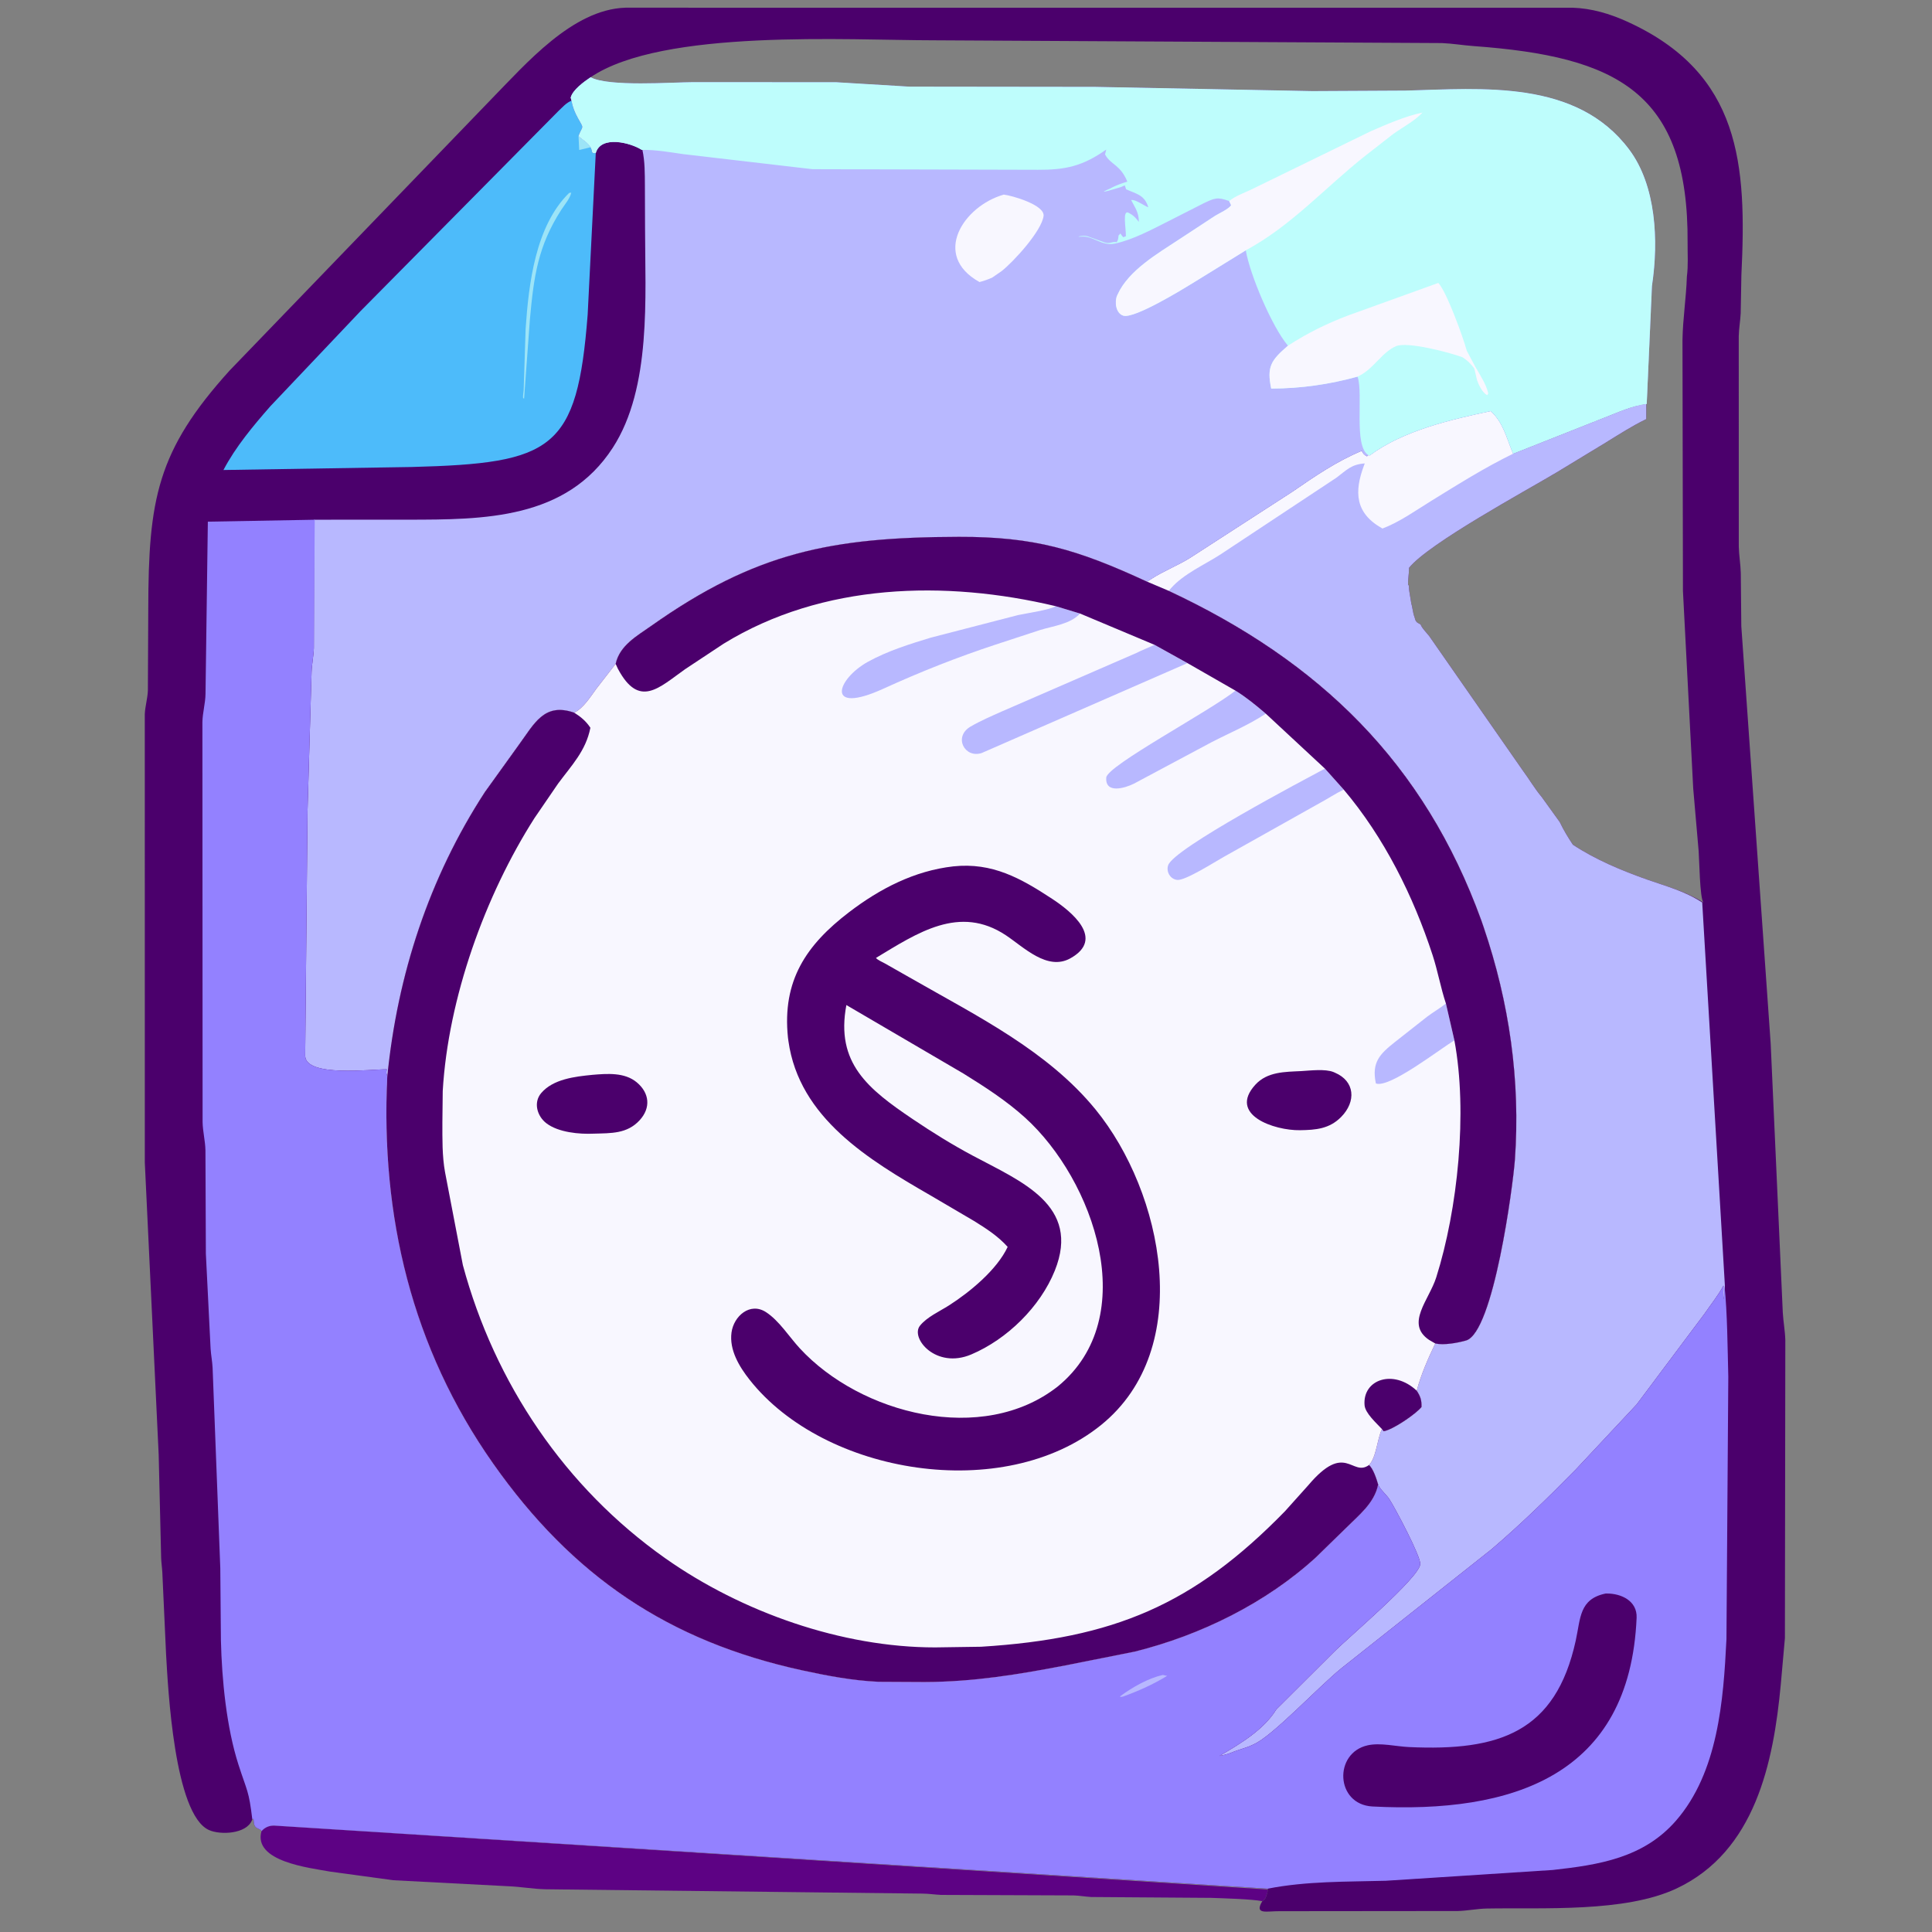 <?xml version="1.0" encoding="utf-8" ?>
<svg xmlns="http://www.w3.org/2000/svg" xmlns:xlink="http://www.w3.org/1999/xlink" width="512" height="512">
	<rect width="100%" height="100%" fill="#808080" stroke="none"/>
	<path fill="#5D0284" d="M69.294 485.266C70.218 484.274 71.247 483.796 72.625 483.795L335.98 500.731C335.923 501.236 335.941 501.613 335.623 502.25L335.569 502.484C335.404 503.148 335.08 503.45 334.528 503.823C331.455 503.267 324.572 503.082 320.98 502.954L289.193 502.727C287.623 502.646 286.07 502.347 284.5 502.305L249.38 502.171C247.746 502.093 246.127 501.84 244.489 501.825L144.486 500.674C141.231 500.594 138.033 500.006 134.794 499.877L104.226 498.279L87.5 495.998C81.904 494.976 67.026 493.325 69.294 485.266Z"/>
	<path fill="#4B006C" d="M66.864 482.154L66.78 482.373C65.281 486.06 58.409 486.325 55.4 484.989C46.136 480.875 44.518 447.067 44.016 438.468L43.014 416.625C42.946 415.359 42.743 414.117 42.705 412.845L42.053 385.5L38.378 308.099L38.371 189.25C38.456 187.174 39.115 185.12 39.191 182.959L39.294 161.3C39.345 132.321 41.601 119.465 60.892 98.149L130.254 26.227C139.348 16.938 151.713 2.503 165.705 2.041L416.777 2.046C421.815 2.214 426.617 3.638 431.201 5.72C461.432 19.447 462.907 43.661 461.485 72.899L461.301 83C461.209 85.039 460.824 87.01 460.786 89.079L460.797 144.885C460.853 147.22 461.263 149.505 461.327 151.843L461.464 165.952L469.249 276.556L472.459 347.875C472.603 350.305 473.058 352.687 473.13 355.157L473.019 434.131L471.932 446.337C469.997 467.118 465.157 490.677 444.258 500.488C430.628 506.886 408.779 505.504 394.038 505.78C391.434 505.828 388.919 506.376 386.308 506.439L339.118 506.485C335.755 506.436 332.291 507.532 334.528 503.823C335.08 503.45 335.404 503.148 335.569 502.484L335.623 502.25C335.941 501.613 335.923 501.236 335.98 500.516L72.625 483.795C71.247 483.796 70.218 484.274 69.294 485.266C69.043 484.904 69.167 484.98 68.825 484.813L67.954 484.375C67.181 483.81 67.28 482.86 67.18 482L66.864 482.154ZM156.524 20.466C161.199 23.047 178.209 21.78 183.687 21.772L221.653 21.794L241.031 22.964L290.25 23.023L347.796 24.14L372.448 24.012C392.894 23.459 417.787 21.003 431.746 39.612C438.931 49.191 439.547 63.831 437.839 75.426L437.789 75.73L436.273 107.051L436.267 111.071C432.51 112.886 429.053 115.124 425.507 117.308L412.5 125.203C404.566 129.957 378.552 144.034 373.393 150.5L373.398 150.908C373.371 152.218 373.131 153.473 373.142 154.875L373.377 155.25C373.368 156.165 373.48 156.763 373.627 157.625L373.877 159.125C373.981 159.619 373.954 159.878 374.127 160.375L374.578 162.624C374.647 163.007 374.776 163.265 374.892 163.625L375.01 164.069C375.152 164.54 375.277 164.691 375.625 165.017L376.472 165.501C376.868 166.551 378.025 167.632 378.719 168.521L403.522 204.146C405.242 206.466 406.704 208.999 408.563 211.213L413.357 217.868C414.382 220.037 415.516 221.861 416.826 223.858C422.92 227.871 429.735 230.7 436.591 233.125C441.846 234.984 446.374 236.102 451.423 239.167C450.453 238.022 450.341 227.739 450.159 225.543L448.721 208.972L445.997 156.572L445.875 90.107C445.963 84.458 446.862 78.961 447.04 73.286C447.426 70.44 447.209 67.289 447.23 64.395C447.513 24.333 428.455 14.985 390.532 12.21C387.722 12.005 384.909 11.527 382.102 11.412L247.414 10.68C224.987 10.675 175.574 7.564 156.524 20.466Z"/>
	<path fill="#4DBBFA" d="M157.885 40.574L155.739 83.366C152.956 119.264 146.556 122.774 109.125 123.76L59.215 124.557C62.429 118.427 67.091 112.863 71.631 107.675L95.553 82.436L147.955 29.454C149.042 28.448 150.055 27.218 151.462 26.684C151.799 28.438 152.352 29.822 153.224 31.375C154.903 34.365 154.468 33.089 153.315 36.052C154.408 37.11 155.637 37.599 156.505 39.02L156.669 39.343C157.064 40.212 156.612 40.641 157.885 40.574Z"/>
	<path fill="#9CE4F7" d="M153.315 36.052C154.408 37.11 155.637 37.599 156.505 39.02L153.491 39.751L153.315 36.052Z"/>
	<path fill="#9CE4F7" d="M150.83 51.125L151.389 51.048C151.109 52.534 149.577 54.312 148.736 55.619C142.582 65.183 141.463 73.212 140.438 84.557L138.893 105.625L138.63 105.5C138.53 104.933 138.744 103.999 138.776 103.403L139.295 87.152C140.111 75.146 141.906 59.851 150.83 51.125Z"/>
	<path fill="#B8B8FF" d="M400.995 120.24L425.133 110.686C428.817 109.278 432.328 107.573 436.273 107.051L436.267 111.071C432.51 112.886 429.053 115.124 425.507 117.308L412.5 125.203C404.566 129.957 378.552 144.034 373.393 150.5L373.398 150.908C373.371 152.218 373.131 153.473 373.142 154.875L373.377 155.25C373.368 156.165 373.48 156.763 373.627 157.625L373.877 159.125C373.981 159.619 373.954 159.878 374.127 160.375L374.578 162.624C374.647 163.007 374.776 163.265 374.892 163.625L375.01 164.069C375.152 164.54 375.277 164.691 375.625 165.017L376.472 165.501C376.868 166.551 378.025 167.632 378.719 168.521L403.522 204.146C405.242 206.466 406.704 208.999 408.563 211.213L413.357 217.868C414.382 220.037 415.516 221.861 416.826 223.858C422.92 227.871 429.735 230.7 436.591 233.125C441.846 234.984 446.374 236.102 451.106 239.167L457.116 340.733L456.875 344.319C456.601 343.183 456.741 341.845 456.75 340.676C455.265 343.41 453.439 345.639 451.688 348.189L433.723 372.193L417.587 389.442C410.347 396.797 403.063 403.926 395.204 410.625L355.455 442.124C349.419 447.004 337.103 460.211 332.251 462.251L331.883 462.439C331.242 462.761 330.439 463.058 329.751 463.251L327.869 463.884C326.737 464.261 325.69 464.8 324.525 465.04L323.17 465.345C328.568 462.182 334.895 458.457 338.249 452.999L353.499 437.805C357.151 434.091 375.918 418.294 376.381 414.562C376.624 412.608 369.693 399.599 368.195 397.289C367.423 396.1 365.608 394.591 365.219 393.392C364.846 392.069 363.889 389.088 362.786 388.258C364.773 386.246 364.945 381.342 366.238 378.727L366.682 379.298C369.171 378.905 375.358 374.623 376.714 372.875C376.764 371.05 376.451 370.086 375.453 368.557C376.506 364.458 378.514 359.851 380.364 356.041C382.672 356.541 386.221 355.895 388.5 355.254C395.815 353.198 400.988 313.979 401.464 307.358C402.971 286.363 399.972 265.648 393.203 245.766L392.576 243.936C377.445 202.205 349.762 175.313 309.73 156.585L304.006 154.161L305.125 153.44C308.367 151.318 312.141 149.907 315.463 147.811L342.481 130.343C348.435 126.247 354.185 122.285 360.875 119.5C361.264 120.298 361.484 120.508 362.253 120.952L362.661 120.626L362.994 120.698C371.885 114.074 384.48 111.195 395.061 108.939C398.33 111.936 399.187 115.849 400.802 119.778L400.995 120.24Z"/>
	<path fill="#F8F7FF" d="M362.994 120.698C371.885 114.074 384.48 111.195 395.061 108.939C398.33 111.936 399.187 115.849 400.802 119.778L400.995 120.24C393.523 123.875 386.441 128.333 379.373 132.692C375.252 135.234 370.887 138.362 366.37 140.066C359.103 136.024 358.816 130.383 361.511 123.245L361.683 122.812C358.123 123.047 356.904 124.538 354.183 126.586L323.414 146.949C319.144 149.706 313.732 152.049 310.327 155.877L309.73 156.585L304.006 154.161L305.125 153.44C308.367 151.318 312.141 149.907 315.463 147.811L342.481 130.343C348.435 126.247 354.185 122.285 360.875 119.5C361.264 120.298 361.484 120.508 362.253 120.952L362.661 120.626L362.994 120.698Z"/>
	<path fill="#B8B8FF" d="M156.524 20.466C161.199 23.047 178.209 21.78 183.687 21.772L221.653 21.794L241.031 22.964L290.25 23.023L347.796 24.14L372.448 24.012C392.894 23.459 417.787 21.003 431.746 39.612C438.931 49.191 439.547 63.831 437.839 75.426L437.789 75.73L436.394 107.051C432.328 107.573 428.817 109.278 425.133 110.686L400.995 120.24L400.802 119.778C399.187 115.849 398.33 111.936 395.061 108.939C384.48 111.195 371.885 114.074 362.994 120.698L362.661 120.626L362.253 120.952C361.484 120.508 361.264 120.298 360.875 119.5C354.185 122.285 348.435 126.247 342.481 130.343L315.463 147.811C312.141 149.907 308.367 151.318 305.125 153.44L304.006 154.161C285.374 145.543 274.097 142.224 254.106 142.27C220.313 142.347 200.18 146.367 172.627 165.83C168.819 168.52 164.215 171.028 163.153 175.933L158.032 182.53C156.45 184.688 154.623 187.65 152.18 188.87C144.135 186.074 141.586 191.834 137.375 197.553L128.517 209.875C113.723 232.594 105.305 258.361 102.692 285.295C102.469 284.748 102.328 284.416 102.422 283.818L102.5 283.375C98.514 283.327 80.963 285.552 80.875 279.764L81.496 215.045L82.57 178.125C82.639 175.984 83.109 173.859 83.177 171.75L83.237 137.73L108.024 137.721C128.163 137.701 150.066 137.698 162.401 118.644C172.699 102.737 170.956 78.606 170.945 60.437L170.905 49.159C170.879 45.998 170.923 42.829 170.243 39.724C167.072 37.791 159.214 35.803 157.885 40.574C156.612 40.641 157.064 40.212 156.669 39.343L156.505 39.02C155.637 37.599 154.408 37.11 153.315 36.052C154.468 33.089 154.903 34.365 153.224 31.375C152.352 29.822 151.799 28.438 151.462 26.684L151.236 25.875C151.763 23.785 154.795 21.639 156.524 20.466Z"/>
	<path fill="#F8F7FF" d="M266.006 51.572C268.063 51.789 276.952 54.299 276.557 57.25C276.024 61.234 268.633 69.345 265.426 71.853L262.935 73.573C261.816 74.068 260.768 74.442 259.581 74.745C246.789 67.653 255.354 54.593 266.006 51.572Z"/>
	<path fill="#BEFDFC" d="M156.524 20.466C161.199 23.047 178.209 21.78 183.687 21.772L221.653 21.794L241.031 22.964L290.25 23.023L347.796 24.14L372.448 24.012C392.894 23.459 417.787 21.003 431.746 39.612C438.931 49.191 439.547 63.831 437.839 75.426L437.789 75.73L436.394 107.051C432.328 107.573 428.817 109.278 425.133 110.686L400.995 120.24L400.802 119.778C399.187 115.849 398.33 111.936 395.061 108.939C384.48 111.195 371.885 114.074 362.994 120.698L362.661 120.626C358.644 118.265 361.359 104.413 359.768 99.809C352.281 101.878 344.648 102.966 336.884 102.972C335.695 97.236 336.768 95.526 341.326 91.618C337.065 86.609 331.18 72.606 330.147 66.338L316.125 74.993C313.333 76.714 300.603 84.515 297.711 83.656C295.674 83.05 295.33 79.951 296.056 78.311L296.201 78C299.111 71.634 306.813 67.19 312.492 63.443L322.022 57.192C323.042 56.555 325.765 55.33 326.256 54.375L325.752 53.285C322.716 52.182 321.996 52.422 318.979 53.873L309.439 58.725C305.09 60.903 300.258 63.531 295.475 64.551C291.965 65.299 289.662 62.432 286.603 62.708C284.556 62.893 287.093 62.245 288.185 62.609L292.75 64.25C294.097 64.684 294.616 64.03 295.681 64.148L295.938 64.188C296.332 63.59 296.361 63.11 296.42 62.419L296.92 61.877C297.141 62.233 297.371 62.541 297.643 62.86L298.365 62.617C298.42 60.381 297.364 55.438 299.139 56.411L299.5 56.625C300.572 57.219 301.053 57.852 301.81 58.804C301.803 56.253 300.822 55.089 299.774 53.038C300.719 52.694 303.23 54.536 304.306 54.931L304.191 54.558C303.142 51.556 300.873 51.302 298.431 50.16L298.082 49.125L297.173 49.532C296.96 49.587 290.322 51.704 293.342 50.331L294.125 50C295.181 49.402 296.478 48.875 297.625 48.492L298.75 48.125C296.888 43.568 294.316 43.694 292.845 40.921L293.172 39.628C286.923 44.054 282.289 45.035 275.027 44.995L215.314 44.838L181.025 40.841C177.36 40.306 173.726 39.662 170.011 39.724C167.072 37.791 159.214 35.803 157.885 40.574C156.612 40.641 157.064 40.212 156.669 39.343L156.505 39.02C155.637 37.599 154.408 37.11 153.315 36.052C154.468 33.089 154.903 34.365 153.224 31.375C152.352 29.822 151.799 28.438 151.462 26.684L151.236 25.875C151.763 23.785 154.795 21.639 156.524 20.466Z"/>
	<path fill="#F8F7FF" d="M341.326 91.618C346.29 88.359 351.685 85.71 357.238 83.609L381.168 74.98C383.292 77.154 387.75 89.332 388.709 92.953L390.919 97.097C392.203 99.356 393.802 101.703 394.406 104.25L394.125 104.73C392.914 104.144 391.88 102.038 391.441 100.776L390.926 98.601C390.866 98.259 390.776 97.938 390.671 97.609C389.686 96.333 388.935 95.532 387.568 94.676C384.315 93.438 372.992 90.462 369.983 91.731C366.301 93.285 364.028 97.696 360.274 99.557L359.768 99.809C352.281 101.878 344.648 102.966 336.884 102.972C335.695 97.236 336.768 95.526 341.326 91.618Z"/>
	<path fill="#F8F7FF" d="M325.752 53.285C327.311 51.934 329.722 51.141 331.583 50.233L363.2 34.807C367.475 32.945 372.442 30.774 376.999 29.82C374.725 32.199 371.79 33.653 369.141 35.567L361.75 41.332C351.164 49.716 342.238 59.831 330.147 66.338L316.125 74.993C313.333 76.714 300.603 84.515 297.711 83.656C295.674 83.05 295.33 79.951 296.056 78.311L296.201 78C299.111 71.634 306.813 67.19 312.492 63.443L322.022 57.192C323.042 56.555 325.765 55.33 326.256 54.375L325.752 53.285Z"/>
	<path fill="#9381FF" d="M66.864 482.154C65.944 474.4 65.487 474.787 63.192 467.644C60.031 457.808 58.785 445.187 58.545 434.68L58.379 415.531L56.343 362.5C56.26 360.798 55.92 359.125 55.812 357.428L54.556 332.225L54.445 304.873C54.395 302.317 53.739 299.905 53.689 297.362L53.638 191.412C53.68 188.85 54.428 186.417 54.463 183.891L55.082 138.248L83.409 137.735L83.177 171.75C83.109 173.859 82.639 175.984 82.57 178.125L81.496 215.045L80.875 279.764C80.963 285.552 98.514 283.327 102.5 283.375L102.422 283.818C102.328 284.416 102.469 284.748 102.692 285.295C100.856 322.2 109.09 357.145 130.671 387.823C151.755 417.793 177.246 434.95 212.565 442.652C219.142 444.086 226.017 445.383 232.75 445.688L245.031 445.752C257.97 445.704 269.644 443.794 282.375 441.346L300.724 437.693C318.182 433.354 335.563 424.8 348.805 412.644L356.644 404.991C360.027 401.609 364.273 398.34 365.219 393.392C365.608 394.591 367.423 396.1 368.195 397.289C369.693 399.599 376.624 412.608 376.381 414.562C375.918 418.294 357.151 434.091 353.499 437.805L338.249 452.999C334.895 458.457 328.568 462.182 323.17 465.345L324.525 465.04C325.69 464.8 326.737 464.261 327.869 463.884L329.751 463.251C330.439 463.058 331.242 462.761 331.883 462.439L332.251 462.251C337.103 460.211 349.419 447.004 355.455 442.124L395.204 410.625C403.063 403.926 410.347 396.797 417.587 389.442L433.723 372.193L451.688 348.189C453.439 345.639 455.265 343.41 456.75 340.676C456.741 341.845 456.601 343.183 456.875 344.319L457.019 340.733C457.777 348.108 457.812 357.136 458.017 364.819L457.528 434.369C456.732 450.597 455.32 469.694 444.132 482.524C435.556 492.359 423.767 494.21 411.51 495.562L367.256 498.422C356.796 498.709 346.294 498.492 335.98 500.516L72.625 483.795C71.247 483.796 70.218 484.274 69.294 485.266C69.043 484.904 69.167 484.98 68.825 484.813L67.954 484.375C67.181 483.81 67.28 482.86 67.18 482L66.864 482.154Z"/>
	<path fill="#B8B8FF" d="M308.163 443.875L309.3 444.125C305.63 446.374 301.664 448.143 297.625 449.604C297.372 449.669 297.08 449.678 296.82 449.707L296.939 449.469C300.101 447.13 304.316 444.74 308.163 443.875Z"/>
	<path fill="#4B006C" d="M425.486 422.306L425.726 422.296C429.716 422.26 433.906 424.299 433.719 428.721C431.944 470.672 400.773 480.668 363.688 478.735C353.888 478.182 353.383 464.514 362.471 462.522C365.84 461.784 369.91 462.826 373.371 462.988C397.295 464.11 412.255 459.093 417.582 434.794C418.888 428.835 418.496 423.771 425.486 422.306Z"/>
	<path fill="#F8F7FF" d="M163.153 175.933C164.215 171.028 168.819 168.52 172.627 165.83C200.18 146.367 220.313 142.347 254.106 142.27C274.097 142.224 285.374 145.543 304.006 154.161L309.73 156.585C349.762 175.313 377.445 202.205 392.576 243.936L393.203 245.766C399.972 265.648 402.971 286.363 401.464 307.358C400.988 313.979 395.815 353.198 388.5 355.254C386.221 355.895 382.672 356.541 380.364 356.041C378.514 359.851 376.506 364.458 375.453 368.557C376.451 370.086 376.764 371.05 376.714 372.875C375.358 374.623 369.171 378.905 366.682 379.298L366.238 378.727C364.945 381.342 364.773 386.246 362.786 388.258C363.889 389.088 364.846 392.069 365.219 393.392C364.273 398.34 360.027 401.609 356.644 404.991L348.805 412.644C335.563 424.8 318.182 433.354 300.724 437.693L282.375 441.346C269.644 443.794 257.97 445.704 245.031 445.752L232.75 445.688C226.017 445.383 219.142 444.086 212.565 442.652C177.246 434.95 151.755 417.793 130.671 387.823C109.09 357.145 100.856 322.2 102.628 285.295C105.305 258.361 113.723 232.594 128.517 209.875L137.375 197.553C141.586 191.834 144.135 186.074 152.18 188.87C154.623 187.65 156.45 184.688 158.032 182.53L163.153 175.933Z"/>
	<path fill="#4B006C" d="M366.238 378.727C364.821 377.184 361.807 374.547 361.625 372.401C361.047 365.579 369.246 362.722 375.453 368.557C376.451 370.086 376.764 371.05 376.714 372.875C375.358 374.623 369.171 378.905 366.682 379.298L366.238 378.727Z"/>
	<path fill="#B8B8FF" d="M383.183 265.941L385.434 275.723C382.063 277.633 368.252 288.494 364.625 287.129C363.418 281.465 365.754 279.267 369.677 276.146L378.199 269.439C379.827 268.218 381.589 267.214 383.183 265.941Z"/>
	<path fill="#B8B8FF" d="M327.414 183.022C330.278 184.795 332.897 186.947 335.453 189.133C330.778 192.202 325.952 194.166 321 196.733L300.502 207.68C298.132 208.853 292.844 210.461 293.172 206.061C293.407 202.902 320.471 188.539 327.414 183.022Z"/>
	<path fill="#4B006C" d="M344.851 283.85C347.212 283.713 351.197 283.221 353.386 284.103L353.75 284.263C359.069 286.51 359.463 291.899 355.416 296.008C352.31 299.162 348.703 299.455 344.526 299.515C337.69 299.628 325.39 295.453 332.672 287.469C335.849 283.986 340.519 284.068 344.851 283.85Z"/>
	<path fill="#B8B8FF" d="M351.12 203.691L356.1 209.255C353.969 210.266 351.978 211.619 349.894 212.732L324.322 227.078C322.058 228.335 314.104 233.427 311.977 233.189C310.126 232.982 309.009 231.041 309.562 229.327C311.019 224.817 345.914 206.502 351.12 203.691Z"/>
	<path fill="#4B006C" d="M156.926 284.853L156.936 284.848C160.887 284.522 165.522 284.126 168.766 286.845C172.12 289.654 172.528 293.583 169.521 296.864C166.177 300.512 161.925 300.29 157.369 300.43C153.534 300.612 147.986 300.112 144.804 297.682C142.345 295.803 141.295 292.186 143.422 289.677C146.567 285.968 152.388 285.294 156.926 284.853Z"/>
	<path fill="#B8B8FF" d="M279.747 160.636L286.227 162.596C283.693 165.395 279.05 165.904 275.609 166.97L263.832 170.83C253.691 174.17 243.859 178.064 234.149 182.495C218.565 189.606 221.65 179.974 230.072 175.346C235.22 172.516 241.026 170.697 246.624 168.994L269.836 162.991C271.719 162.584 278.644 161.541 279.747 160.636Z"/>
	<path fill="#B8B8FF" d="M305.967 170.885L314.688 175.73L260.17 199.555C255.669 201.061 252.555 195.252 257.232 192.536C259.848 191.017 262.728 189.78 265.49 188.547L301.116 173.062C302.639 172.278 304.121 171.746 305.63 171.046L305.967 170.885Z"/>
	<path fill="#4B006C" d="M163.153 175.933C164.215 171.028 168.819 168.52 172.627 165.83C200.18 146.367 220.313 142.347 254.106 142.27C274.097 142.224 285.374 145.543 304.006 154.161L309.73 156.585C349.762 175.313 377.445 202.205 392.576 243.936L393.203 245.766C399.972 265.648 402.971 286.363 401.464 307.358C400.988 313.979 395.815 353.198 388.5 355.254C386.221 355.895 382.672 356.541 380.364 356.041L378.699 355.075C372.375 350.77 378.721 344.525 380.625 338.498C386.327 320.447 388.981 294.78 385.434 275.723L383.183 265.941C381.794 261.777 381.029 257.336 379.655 253.125C374.532 237.429 366.821 221.935 356.1 209.255L351.12 203.691L335.453 189.133C332.897 186.947 330.278 184.795 327.414 183.022L314.688 175.73L305.967 170.885L286.227 162.596L279.747 160.636C250.526 153.687 218.005 154.469 191.778 170.583L181.536 177.359C174.705 182.189 169.403 187.857 163.762 177.25L163.153 175.933Z"/>
	<path fill="#4B006C" d="M102.628 285.295C105.305 258.361 113.723 232.594 128.517 209.875L137.375 197.553C141.586 191.834 144.135 186.074 152.18 188.87C153.916 189.956 155.326 191.138 156.46 192.865C155.249 199.001 151.495 202.796 147.9 207.659L141.644 216.803C128.551 237.327 118.768 264.504 117.328 289.125L117.237 297.449C117.239 301.814 117.158 306.332 117.939 310.639L122.665 335.269C131.094 366.552 149.758 394.242 176.322 412.97C196.596 427.262 223.106 436.581 247.808 436.581L260.003 436.404C295.165 434.223 316.352 425.285 340.53 400.498L346.72 393.595C356.623 381.901 358.229 391.503 362.786 388.258C363.889 389.088 364.846 392.069 365.219 393.392C364.273 398.34 360.027 401.609 356.644 404.991L348.805 412.644C335.563 424.8 318.182 433.354 300.724 437.693L282.375 441.346C269.644 443.794 257.97 445.704 245.031 445.752L232.75 445.688C226.017 445.383 219.142 444.086 212.565 442.652C177.246 434.95 151.755 417.793 130.671 387.823C109.09 357.145 100.856 322.2 102.628 285.295Z"/>
	<path fill="#4B006C" d="M252.642 229.598C262.979 228.506 270.475 232.716 278.882 238.237C283.873 241.515 292.979 248.808 283.625 253.982C277.546 257.345 271.314 251.017 266.603 247.879C254.259 239.655 243.096 247.258 232.146 253.855C232.52 254.403 233.873 254.958 234.512 255.323L241.842 259.486C258.918 269.268 277.628 278.478 290.32 294.015C308.236 315.946 316.873 357.376 291.787 377.651C265.992 398.5 218.525 390.827 198.657 365.658C195.904 362.171 193.232 357.747 193.858 353.125C194.447 348.779 198.769 344.987 202.996 347.729C206.471 349.983 209.133 354.258 211.946 357.31C228.027 374.759 260.398 383.128 280.341 367.41C302.78 349.035 289.83 312.648 271.659 296.192C266.697 291.698 261.011 288.031 255.338 284.512L224.298 266.349C221.387 281.739 230.074 288.607 241.907 296.595C247.036 300.058 252.317 303.335 257.777 306.252C270.635 313.123 286.503 319.389 279.534 336.727C275.682 346.31 266.889 354.926 257.393 358.944C248.027 362.907 241.203 354.61 243.789 351.342C245.622 349.024 249.034 347.515 251.492 345.945C256.997 342.429 264.202 336.51 267.041 330.442C264.528 327.62 261.344 325.564 258.155 323.587L246.519 316.755C230.282 307.377 211.793 296.321 208.938 275.875L208.817 274.965C207.249 259.846 213.675 250.409 225.002 241.747C233.161 235.508 242.328 230.762 252.642 229.598Z"/>
</svg>

